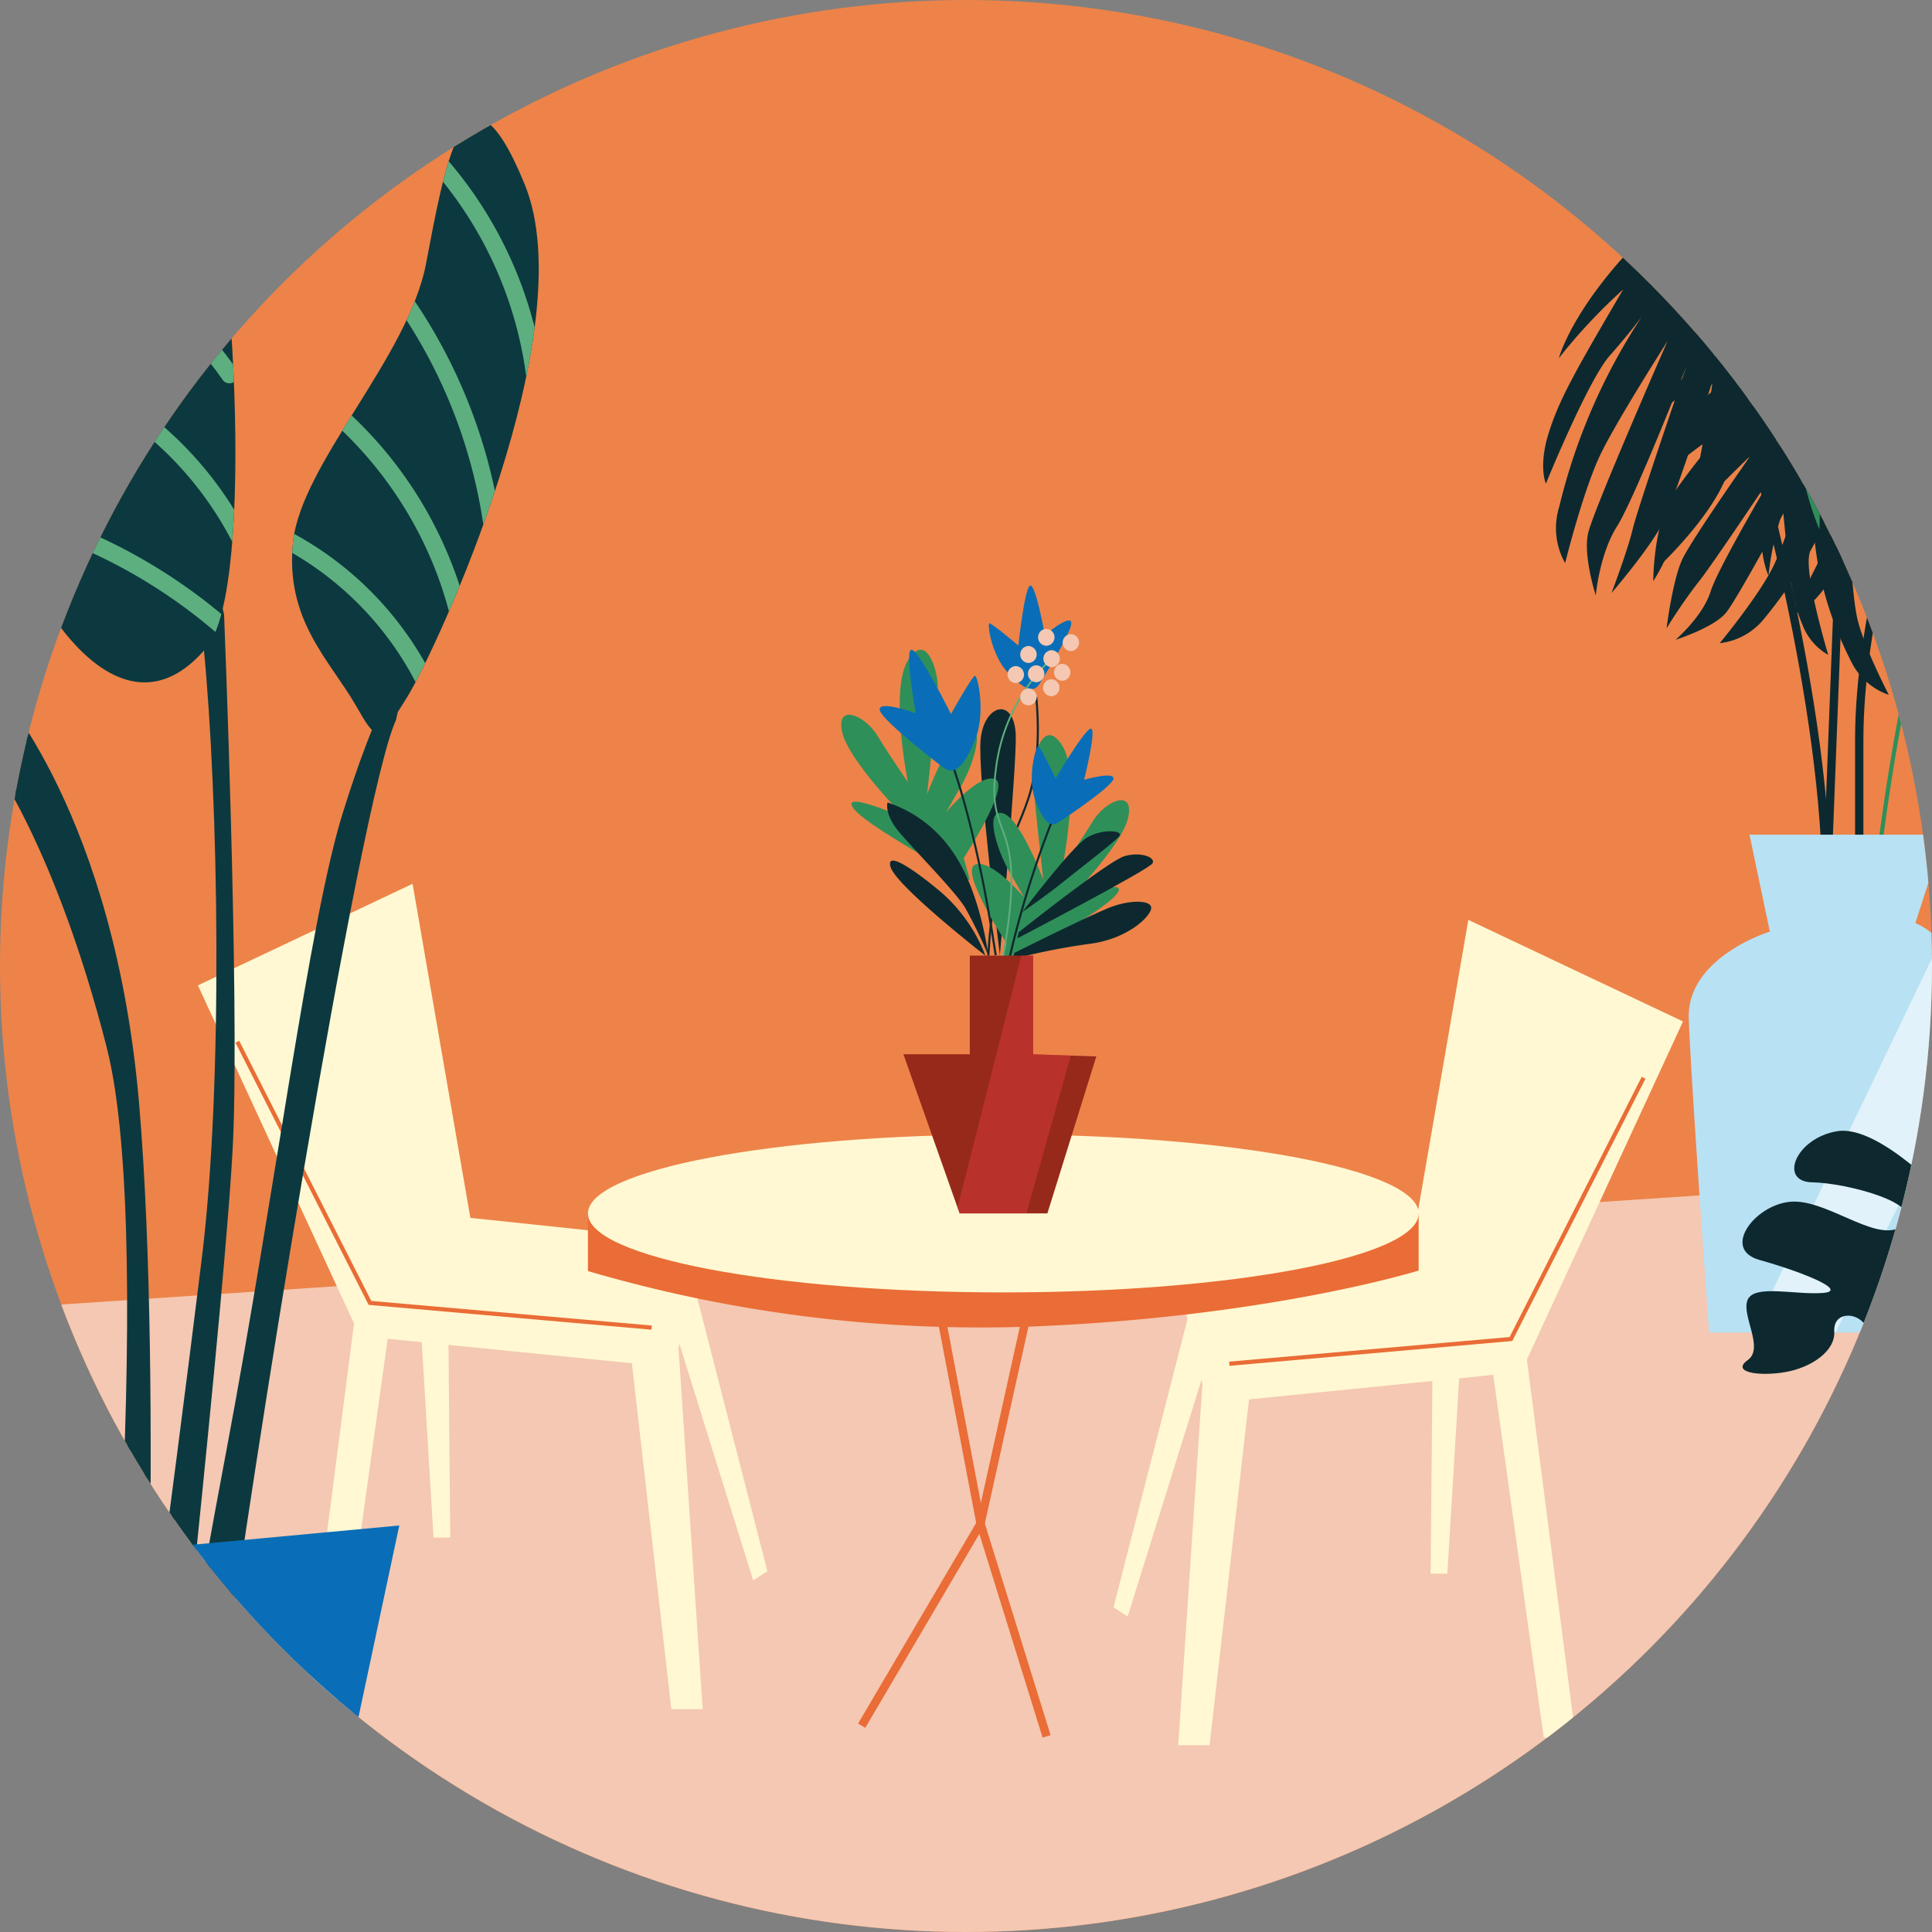 <svg xmlns="http://www.w3.org/2000/svg" xmlns:xlink="http://www.w3.org/1999/xlink" width="232" height="232" viewBox="0 0 232 232">
  <rect x="0" y="0" width="232" height="232" fill="#808080" stroke="none"/>
  <defs>
    <clipPath id="clip-path">
      <circle id="Ellipse_25" data-name="Ellipse 25" cx="116" cy="116" r="116" transform="translate(2288 -808)" fill="#fff"/>
    </clipPath>
    <clipPath id="clip-path-2">
      <rect id="Rectangle_795" data-name="Rectangle 795" width="350.366" height="259.596" fill="none"/>
    </clipPath>
    <clipPath id="clip-path-4">
      <rect id="Rectangle_791" data-name="Rectangle 791" width="25.869" height="46.988" fill="none"/>
    </clipPath>
    <clipPath id="clip-path-5">
      <rect id="Rectangle_792" data-name="Rectangle 792" width="13.6" height="30.963" fill="none"/>
    </clipPath>
    <clipPath id="clip-path-6">
      <path id="Tracé_3206" data-name="Tracé 3206" d="M53.66,43.936C44.642,45.5,7.341,64.043,4.768,71.132s14.95,9.109,26.249,7.706S59.723,75.565,62.2,72s9.326-15.969,9.326-15.969C69.85,49.283,64.107,43.69,56.473,43.69a16.259,16.259,0,0,0-2.813.246" transform="translate(-4.514 -43.69)" fill="none"/>
    </clipPath>
    <clipPath id="clip-path-8">
      <path id="Tracé_3213" data-name="Tracé 3213" d="M45.864,6.3c-6.228,9.526-6.1,21.608-6.1,21.608L44.5,32.439l-5.419,1.224s-3.259,21.4-.792,32.508S52.336,96.946,63.051,84.1c6.012-7.2,3.186-52.91-1.044-64.278C58.873,11.4,54.934,2.8,50.569,2.8c-1.523,0-3.1,1.046-4.7,3.51" transform="translate(-37.363 -2.795)" fill="none"/>
    </clipPath>
    <clipPath id="clip-path-9">
      <path id="Tracé_3218" data-name="Tracé 3218" d="M71.972,29.392C69.8,40.654,57,53.389,56.007,62.779s4.439,14.234,7.547,19.649c2.51,4.375,2.683,4.637,6.193-1.077S91,37.342,83.82,19.825c-2.307-5.632-4.13-7.818-5.615-7.818-3.135,0-4.761,9.743-6.233,17.385" transform="translate(-55.887 -12.007)" fill="none"/>
    </clipPath>
  </defs>
  <g id="Groupe_de_masques_4" data-name="Groupe de masques 4" transform="translate(-2288 808)" clip-path="url(#clip-path)">
    <g id="Groupe_478" data-name="Groupe 478" transform="translate(2214.644 -816.989)">
      <g id="Groupe_443" data-name="Groupe 443" clip-path="url(#clip-path-2)">
        <path id="Tracé_3133" data-name="Tracé 3133" d="M101.642,0,20.171,92.611,39.154,236.86l243.327,17.193L331.4,109.119,273.235,8.976Z" transform="translate(18.962 0)" fill="#ed8349"/>
        <path id="Tracé_3134" data-name="Tracé 3134" d="M23.76,96.034l7.514,75.247,251.052,16.405,34.8-111.193Z" transform="translate(22.336 71.91)" fill="#f4c8b2"/>
        <g id="Groupe_434" data-name="Groupe 434">
          <g id="Groupe_433" data-name="Groupe 433" clip-path="url(#clip-path-2)">
            <path id="Tracé_3135" data-name="Tracé 3135" d="M146.155,31.814S155.549,63.181,155.3,87.2" transform="translate(137.396 29.907)" fill="none" stroke="#0d292f" stroke-width="1"/>
            <line id="Ligne_54" data-name="Ligne 54" x1="2.456" y2="63.846" transform="translate(292.705 52.034)" fill="none" stroke="#0d292f" stroke-width="1"/>
            <path id="Tracé_3136" data-name="Tracé 3136" d="M158.418,34.091s-5.527,17.146-5.527,31.606V88.361" transform="translate(143.728 32.048)" fill="none" stroke="#0d292f" stroke-width="1"/>
            <path id="Tracé_3137" data-name="Tracé 3137" d="M171.178,33.71s-8.465,2.249-12.455,21.1A265.86,265.86,0,0,0,153.8,85.415" transform="translate(144.581 31.69)" fill="none" stroke="#2f8f59" stroke-width="0.5"/>
            <path id="Tracé_3138" data-name="Tracé 3138" d="M168.636,24.288c-5.007-4.689-9.954-2.528-9.954-2.528s-5.112-8.4-11.669-2.254c-10,9.367-11.8,16.267-11.8,16.267a66.9,66.9,0,0,1,7.72-8.249c-5.725,9.772-7.65,13.144-8.932,17.208s-.343,6.107-.343,6.107S138.7,38.455,141.3,35.5s3.894-4.743,3.894-4.743a72.247,72.247,0,0,0-9.949,22.9,8.6,8.6,0,0,0,.72,6.73s2.055-8.309,4.109-12.764c1.795-3.894,8.185-13.891,8.185-13.891s-8.915,20.324-9.533,23.056.918,7.475.918,7.475.446-4.972,2.551-8.292,8.34-19.226,8.34-19.226-5.88,17.086-6.451,19.542-2.545,7.685-2.545,7.685,4.811-5.591,6.257-8.629,5.9-16.908,5.9-16.908-1.907,13.9-3.508,16.525a32.5,32.5,0,0,0-2.588,5.471s5.876-5.572,7.753-10.505a106.741,106.741,0,0,0,3.133-11.652s.394,8.459-.89,10.857,3.4-.716,4.747-6.546a39.684,39.684,0,0,0,1.22-9.407s3.244,6.59.923,10.2c4.317-5.952,2.415-12.931,2.415-12.931s2.126,4.482,1.634,7.456c3.795-5.554,2.972-10.923.093-13.619" transform="translate(125.336 16.224)" fill="#0d292f"/>
            <path id="Tracé_3139" data-name="Tracé 3139" d="M168.9,30.366c-6.773-.9-9.652,2.239-9.652,2.239s-8.94-3.061-10.917,3.044c-3.013,9.308-.621,14.073-.621,14.073a33.69,33.69,0,0,1,1.752-7.789c.753,7.945,1.053,10.665,2.274,13.557a7.1,7.1,0,0,0,3.147,3.75S152.1,50,152.592,47.272A36.006,36.006,0,0,0,153.148,43s-.334,7.735,4.633,17.315a7.865,7.865,0,0,0,4.373,3.719s-2.964-5.7-3.768-9.109c-.7-2.984-1.03-11.311-1.03-11.311s4.039,15.4,5.062,17.249,4.955,4.088,4.955,4.088-2.423-3.116-2.547-5.873-3.9-14.531-3.9-14.531,4.73,12.337,5.636,14.009a50.173,50.173,0,0,1,2.21,5.512s.84-5.122.33-7.467-4.61-12.24-4.61-12.24,6.228,8.959,6.377,11.115a16.844,16.844,0,0,0,.931,4.216s1.731-5.51.512-9.138a63.447,63.447,0,0,0-3.95-8.086s5.073,4.868,5.359,6.771,2.406-1.7.25-5.663a27.348,27.348,0,0,0-4.272-6.036s6.381,2.689,6.493,5.7c.227-5.149-5.263-8.573-5.263-8.573s4.274,1.859,5.537,3.806c.021-4.716-3.673-7.591-7.568-8.109" transform="translate(138.013 28.393)" fill="#0d292f"/>
            <path id="Tracé_3140" data-name="Tracé 3140" d="M155.088,15.855c5.958-3.4,10.271-.147,10.271-.147s6.918-6.982,11.873.512c7.557,11.435,7.7,18.563,7.7,18.563a67.014,67.014,0,0,0-5.6-9.817c3.3,10.835,4.39,14.56,4.695,18.813s-1.083,6.02-1.083,6.02-2.035-13.218-3.876-16.7-2.687-5.518-2.687-5.518a72.248,72.248,0,0,1,4.363,24.588,8.594,8.594,0,0,1-2.264,6.377s-.07-8.558-1.034-13.367c-.842-4.206-4.738-15.412-4.738-15.412s3.954,21.839,3.923,24.639-2.629,7.058-2.629,7.058.72-4.941-.555-8.657S169.8,32.171,169.8,32.171s1.756,17.984,1.74,20.507.693,8.067.693,8.067-3.382-6.557-4.084-9.848-1.82-17.818-1.82-17.818-1.37,13.967-.421,16.89a32.377,32.377,0,0,1,1.247,5.921s-4.423-6.782-5.1-12.015a106.964,106.964,0,0,1-.345-12.061s-2.346,8.135-1.651,10.765-3.137-1.484-3.1-7.469a39.635,39.635,0,0,1,1-9.433s-4.685,5.657-3.267,9.712c-2.817-6.79.652-13.138.652-13.138s-3.108,3.865-3.321,6.872c-2.4-6.282-.355-11.313,3.071-13.268" transform="translate(141.925 11.987)" fill="#0d292f"/>
            <path id="Tracé_3141" data-name="Tracé 3141" d="M151.75,24.274c6.788.854,8.614,5.124,8.614,5.124s9.522-.951,9.588,6.361c.1,11.152-3.632,15.782-3.632,15.782a44.021,44.021,0,0,0,.656-9.12c-3.112,8.608-4.22,11.543-6.264,14.417s-4.154,3.3-4.154,3.3,5.452-9.487,5.8-12.649a47.918,47.918,0,0,1,.749-4.893s-2,8.672-9.662,17.942a7.983,7.983,0,0,1-5.325,2.929s4.565-5.51,6.363-9.076c1.571-3.118,4.39-12.263,4.39-12.263s-8.515,15.976-10.053,17.75-6,3.18-6,3.18,3.269-2.794,4.216-5.818,8.117-15.055,8.117-15.055-8.259,12.393-9.634,14a62.332,62.332,0,0,0-3.783,5.51s.733-5.911,1.928-8.373S151.783,41,151.783,41s-8.686,8.238-9.477,10.587a21.727,21.727,0,0,1-2.163,4.421s-.01-6.585,2.254-10.277a76.735,76.735,0,0,1,6.23-7.89s-6.344,4.012-7.19,6.047-1.8-2.543,1.463-6.352a31.09,31.09,0,0,1,5.923-5.527s-6.949,1.238-7.962,4.551c1.329-5.774,7.64-8.071,7.64-8.071s-4.67.892-6.47,2.708a8.869,8.869,0,0,1,9.72-6.926" transform="translate(131.744 22.756)" fill="#0d292f"/>
            <path id="Tracé_3142" data-name="Tracé 3142" d="M150.62,20.908c5.06-1.8,7.933,1.3,7.933,1.3s6.294-4.423,9.078,2.033c4.243,9.852,3.37,15.363,3.37,15.363a52.492,52.492,0,0,0-2.955-8.335c1.048,8.8,1.374,11.823,1.022,15.14S167.4,50.9,167.4,50.9s.256-10.465-.683-13.4-1.308-4.621-1.308-4.621a56.576,56.576,0,0,1-.031,19.544,6.723,6.723,0,0,1-2.623,4.6A73.922,73.922,0,0,0,163.8,46.585c-.07-3.356-1.525-12.527-1.525-12.527s.035,17.371-.376,19.523-3,5.075-3,5.075a17.092,17.092,0,0,0,.766-6.746c-.469-3.038.033-16.4.033-16.4s-1.127,14.1-1.488,16.039-.578,6.309-.578,6.309-1.7-5.518-1.789-8.148S156.9,35.728,156.9,35.728,153.922,46.3,154.25,48.682a25.322,25.322,0,0,1,.144,4.734s-2.472-5.836-2.274-9.96a83.647,83.647,0,0,1,1.4-9.339s-2.93,5.944-2.757,8.067S148.55,40.605,149.4,36a31.119,31.119,0,0,1,2.068-7.13s-4.388,3.711-3.857,7.033a12.893,12.893,0,0,1,2.314-10.032S147,28.42,146.424,30.705c-.984-5.17,1.286-8.763,4.2-9.8" transform="translate(137.429 19.127)" fill="#2f8f59"/>
            <path id="Tracé_3143" data-name="Tracé 3143" d="M162.074,33.666a5.114,5.114,0,0,1,5.475.9s4.344-3.054,6.263,1.4c2.929,6.8,2.328,10.6,2.328,10.6a36.161,36.161,0,0,0-2.041-5.752c.724,6.076.949,8.16.706,10.449a4.933,4.933,0,0,1-1.15,3.1s.179-7.221-.469-9.246-.9-3.189-.9-3.189a39,39,0,0,1-.021,13.487,4.634,4.634,0,0,1-1.81,3.174,50.81,50.81,0,0,0,.724-7.2c-.049-2.316-1.053-8.645-1.053-8.645s.025,11.986-.26,13.472a10.175,10.175,0,0,1-2.068,3.5,11.8,11.8,0,0,0,.528-4.656c-.324-2.1.023-11.32.023-11.32s-.778,9.727-1.026,11.068-.4,4.354-.4,4.354a31.673,31.673,0,0,1-1.234-5.622c-.06-1.818.729-9.646.729-9.646s-2.058,7.295-1.833,8.94a17.439,17.439,0,0,1,.1,3.265s-1.705-4.028-1.568-6.874a57.589,57.589,0,0,1,.964-6.445s-2.022,4.1-1.9,5.566-1.525-1.086-.935-4.266a21.491,21.491,0,0,1,1.426-4.92s-3.028,2.563-2.662,4.852a8.9,8.9,0,0,1,1.6-6.922,8.8,8.8,0,0,0-2.419,3.337c-.679-3.568.887-6.047,2.895-6.761" transform="translate(149.488 31.285)" fill="#2f8f59"/>
            <path id="Tracé_3144" data-name="Tracé 3144" d="M160.878,17.023s-.468-2.425-6.8-3.318-7.233.784-7.233.784l7.219.4s-6.7.6-9.1,1.17a12.321,12.321,0,0,0-4.251,2.023s10.663-1.461,11.7-1.061S141.895,19.5,140.38,19.518s4.464,2.431,11.976-.087a11.416,11.416,0,0,1-8.724,2.864s5.615,1.818,8.946-.043c-3,2.316-4.839,2.388-4.839,2.388a31.9,31.9,0,0,0,9.2-.58c3.694-1.527,3.835-3.475,4.126-4.854a3.207,3.207,0,0,0-.182-2.183" transform="translate(131.744 12.637)" fill="#2f8f59"/>
            <path id="Tracé_3145" data-name="Tracé 3145" d="M156.595,33.908s3.174.665,7.469-6.552,2.72-9.153,2.72-9.153l-4.154,8.534s2.675-8.414,3.2-11.607a16.155,16.155,0,0,0-.293-6.171s-3.641,13.648-4.652,14.706,2.347-13.994,3.089-15.839S158.768,12,158,22.368a14.981,14.981,0,0,1,.962-12.015s-5.052,5.873-4.487,10.851c-1.286-4.8-.438-7.072-.438-7.072a41.887,41.887,0,0,0-3.962,11.431c-.027,5.244,2.26,6.406,3.781,7.46a4.223,4.223,0,0,0,2.736.885" transform="translate(141.083 7.045)" fill="#5daf7f"/>
            <path id="Tracé_3146" data-name="Tracé 3146" d="M175.748,81.535c-.1,1.086-.233,2.25-.388,3.492-1.63,12.416-6.305,31.06-6.305,31.06h-24.27s-2.192-30.381-2.445-37.734c-.233-7.353,9.739-10.418,9.739-10.418L149.635,56.3h23.339l-3.415,10.612a8.3,8.3,0,0,1,2.968,2.192c1.862,2.056,3.8,5.82,3.221,12.436" transform="translate(133.805 52.921)" fill="#b8e1f3"/>
            <g id="Groupe_429" data-name="Groupe 429" transform="translate(283.789 122.021)" opacity="0.58">
              <g id="Groupe_428" data-name="Groupe 428">
                <g id="Groupe_427" data-name="Groupe 427" clip-path="url(#clip-path-4)">
                  <path id="Tracé_3147" data-name="Tracé 3147" d="M146.278,109.883,168.822,62.9c1.863,2.056,3.8,5.82,3.22,12.436-.1,1.086-.233,2.25-.388,3.492l-15.4,31.06Z" transform="translate(-146.278 -62.896)" fill="#fff"/>
                </g>
              </g>
            </g>
            <path id="Tracé_3148" data-name="Tracé 3148" d="M163.153,81.292c3.306-.85-5.745-9.464,2.377-10.521,3.459-.45,1.337,9.112,3.5,7.184s-2.9-6.012,2.161-8.183,8.466,1.647,7.287,4.34.854,4.431,1.674,1.913,2.883-.161,5.023.859a3.558,3.558,0,0,0,3.839-.6s-.881,4.051-3.816,4.934-6.088-3.354-6.113-1.348,3.944,2.375,5.541,3.383.782,5.56-2.423,5.335-3.112-6.912-5.3-5.9-1.841,6.685.646,7.256.813,5.358-2.751,5.306-6.024-5.818-6.127-8.34c-.064-1.57-1.009,3.806.1,6.443s-5.242,7.209-9.495,1.866c-2.186-2.747-3.347-12.075,3.867-13.932" transform="translate(148.172 64.987)" fill="#2f8f59"/>
            <path id="Tracé_3149" data-name="Tracé 3149" d="M171.807,84.291c3.044-.043,5.682-7.269,11.365-5.551s9.912,7.136,4.757,7.136-9.646,1.983-6.872,2.908,7.271-2.633,11.5-.6c5.617,2.71,9.448,12.042,4.757,10.787-3.771-1.009-9.052-4.311-10.639-2.46-1.977,2.307,4.158,1.3,7.33,3.106s5.027,5.021,1.789,7.4c-2.565,1.886-6.144-.66-8.721-2.115s4.757,5.023,4.889,6.74-2.049,4.1-.991,5.551,1.917,3.3-1.816,1.587-2.185-4.2-2.082-5.814c.264-4.163-2.908-8.261-2.908-8.261s-1.255,3.172-.2,4.891-.312,5.622-1.453,6.21c-2.821,1.455-5.217-.184-5.617-3.766-.745-6.641,5.925-8.218,4.161-9.407s-3.207-.722-6.078,4.914c-1.083,2.122-2.644,4.889-5.814,4.361a5.518,5.518,0,0,1-2.512-9.384c3.834-3.964,8.307-2.823,8.986-4.493s-1.321-2.361-3.832-1.709-6.872,10.9-10.505,9.078-6.674-7.9-3.913-13.976c2.247-4.939,5.056-7.008,14.419-7.136" transform="translate(146.95 73.772)" fill="#2f8f59"/>
            <path id="Tracé_3150" data-name="Tracé 3150" d="M170.431,82.865s-8.325-8.986-13.348-8.193-7.136,6.078-3.04,6.144,13.745,2.576,10.969,5.089-8.69-2.776-13.132-2.776-8.938,5.682-4.179,7.006,10.89,3.7,7.624,3.964-8.181-1.057-9.027.793,2.035,5.814,0,7.267,1.271,1.983,4.441,1.455,6.08-2.512,5.948-4.891,2.642-2.379,3.7-.793-1.983,7.533,2.379,7.8,5.682-5.153,3.436-7.4-2.906-4.361-.264-4.757,5.419,3.436,5.946,7,2.512,7.929,6.74,4.625,5.948-7.731,2.644-10.308-2.078-7.258,1.6-3.564,8.967,9.906,11.214,5.149,2.747-10.356-4.757-13.348c-14.929-5.948-18.9-.264-18.9-.264" transform="translate(136.934 70.15)" fill="#0d292f"/>
            <path id="Tracé_3151" data-name="Tracé 3151" d="M145.576,61.57l25.78,12.2-18.747,40.6,5.857,45.4H154.63l-6.065-43.56-29.322,2.941-4.738,41.539h-3.768l2.906-43.376-2.906-12.682,27.9-2.941Z" transform="translate(104.101 57.88)" fill="#fff8d2"/>
            <path id="Tracé_3152" data-name="Tracé 3152" d="M116.316,84.88l-9.584,37.333,1.707,1.1,10.634-34.1Z" transform="translate(100.335 79.793)" fill="#fff8d2"/>
            <path id="Tracé_3153" data-name="Tracé 3153" d="M130.119,87.115l-1.744,28.954h-2.014l.268-28.954Z" transform="translate(118.787 81.894)" fill="#fff8d2"/>
            <path id="Tracé_3154" data-name="Tracé 3154" d="M113.9,105.68l33.819-2.966,15.928-31.369" transform="translate(107.074 67.069)" fill="none" stroke="#ea6c36" stroke-width="0.5"/>
            <path id="Tracé_3155" data-name="Tracé 3155" d="M75.84,59.335l-25.78,12.2,18.747,40.6-5.857,45.4h3.836l6.065-43.56,29.322,2.941,4.738,41.539h3.768l-2.906-43.376,2.906-12.682-27.9-2.941Z" transform="translate(47.06 55.779)" fill="#fff8d2"/>
            <path id="Tracé_3156" data-name="Tracé 3156" d="M81.707,82.646l9.584,37.333-1.707,1.1L78.95,86.982Z" transform="translate(74.218 77.692)" fill="#fff8d2"/>
            <path id="Tracé_3157" data-name="Tracé 3157" d="M63.745,84.88l1.744,28.954H67.5L67.236,84.88Z" transform="translate(59.925 79.793)" fill="#fff8d2"/>
            <path id="Tracé_3158" data-name="Tracé 3158" d="M102.248,103.445l-33.819-2.966L52.5,69.11" transform="translate(49.354 64.968)" fill="none" stroke="#ea6c36" stroke-width="0.5"/>
            <path id="Tracé_3159" data-name="Tracé 3159" d="M99.366,82.521l6.057,31.858L91.146,138.639" transform="translate(85.683 77.575)" fill="none" stroke="#ea6c36" stroke-width="1"/>
            <path id="Tracé_3160" data-name="Tracé 3160" d="M106.04,81.384,98.5,115.448l7.933,25.543" transform="translate(92.601 76.507)" fill="none" stroke="#ea6c36" stroke-width="1"/>
            <path id="Tracé_3161" data-name="Tracé 3161" d="M74.2,79.742v6.916a167.866,167.866,0,0,0,52.719,6.684c28.917-1.1,47.035-6.746,47.035-6.746V79.742Z" transform="translate(69.757 74.963)" fill="#ea6c36"/>
            <path id="Tracé_3162" data-name="Tracé 3162" d="M173.958,84.336c0,5.236-22.33,9.481-49.877,9.481S74.2,89.572,74.2,84.336s22.33-9.481,49.877-9.481,49.877,4.245,49.877,9.481" transform="translate(69.757 70.369)" fill="#fff8d2"/>
            <path id="Tracé_3163" data-name="Tracé 3163" d="M105.08,52.715s4-6.336,3.843-7.392-3.176,1.5-3.176,1.5-1.1-6.187-1.769-5.939-1.416,7.2-1.416,7.2-3.24-2.767-3.49-2.673.268,3.795,2.183,5.863,3.135,2.553,3.826,1.436" transform="translate(93.078 38.429)" fill="#096eb7"/>
            <path id="Tracé_3164" data-name="Tracé 3164" d="M104.731,47.77s.844,6.829-.925,12.158-4.2,7.739-4.823,18.91" transform="translate(93.051 44.907)" fill="none" stroke="#0d292f" stroke-width="0.25"/>
            <path id="Tracé_3165" data-name="Tracé 3165" d="M100.842,78.073s-2.687-21.558-2.32-25.846,4.055-5.3,4.225-.572c.124,3.389-1.905,26.418-1.905,26.418" transform="translate(92.585 45.624)" fill="#0d292f"/>
            <path id="Tracé_3166" data-name="Tracé 3166" d="M102.777,77.255s11.3-6.065,12.682-8.179-6.342,1.286-6.342,1.286,6.893-6.891,7.628-10.383-2.778-1.93-4.237.46-3.667,5.6-3.667,5.6,2.206-11.027,0-14.613-3.583,1.249-3.583,3.061,1.286,13.026,1.286,13.026-2.757-7.448-4.87-8-.92,4.043.826,7.075l1.746,3.032s-3.952-4.685-5.882-3.95,3.768,9.466,3.768,9.466l-.735,2.664Z" transform="translate(92.095 47.136)" fill="#2f8f59"/>
            <path id="Tracé_3167" data-name="Tracé 3167" d="M101.084,65.8s5.878-7.8,7.741-8.93,4.348-.867,3.969-.262-5.671,4.631-7.066,5.779-4.645,3.413-4.645,3.413" transform="translate(95.026 52.721)" fill="#0d292f"/>
            <path id="Tracé_3168" data-name="Tracé 3168" d="M105.933,55.047a119.331,119.331,0,0,0-5.882,19.36" transform="translate(94.055 51.748)" fill="none" stroke="#0d292f" stroke-width="0.25"/>
            <path id="Tracé_3169" data-name="Tracé 3169" d="M104.926,60.968s6.249-4.132,6.542-5.159-3.512.062-3.512.062,1.538-6.09.828-6.138-4.253,5.983-4.253,5.983-1.816-3.853-2.084-3.872-1.313,3.57-.419,6.243,1.808,3.616,2.9,2.881" transform="translate(95.582 46.752)" fill="#096eb7"/>
            <path id="Tracé_3170" data-name="Tracé 3170" d="M100.946,66.858s10.777-8.585,12.7-9.136,3.748.122,3.372.858-16.234,9.015-16.234,9.015Z" transform="translate(94.743 54.073)" fill="#0d292f"/>
            <path id="Tracé_3171" data-name="Tracé 3171" d="M100.665,66.593s9.386-4.7,11.73-5.556,4.967-.8,4.685.307-3,3.614-7.425,4.165a78.094,78.094,0,0,0-9.136,1.816Z" transform="translate(94.495 56.825)" fill="#0d292f"/>
            <path id="Tracé_3172" data-name="Tracé 3172" d="M103.948,71.965s-11.3-6.065-12.682-8.179,6.342,1.286,6.342,1.286-6.893-6.891-7.628-10.383,2.778-1.93,4.237.46,3.667,5.6,3.667,5.6-2.206-11.027,0-14.613,3.583,1.251,3.583,3.061S100.18,62.23,100.18,62.23s2.757-7.45,4.87-8,.92,4.043-.826,7.075l-1.746,3.032s3.952-4.685,5.882-3.95-3.768,9.466-3.768,9.466l.735,2.664Z" transform="translate(84.493 42.164)" fill="#2f8f59"/>
            <path id="Tracé_3173" data-name="Tracé 3173" d="M116.894,75.886l-5.878,18.857H100.481l-.252-.7-6.5-18.411H101.7V63.78h7.605V75.633l4.52.155Z" transform="translate(88.112 59.957)" fill="#97291a"/>
            <path id="Tracé_3174" data-name="Tracé 3174" d="M104.355,69.314S93.6,60.94,92.959,58.643s4.031,1.31,6.158,3.125a19.217,19.217,0,0,1,5.238,7.545" transform="translate(87.331 54.431)" fill="#0d292f"/>
            <path id="Tracé_3175" data-name="Tracé 3175" d="M104.869,72.695s-.9-7.667-4.274-12.463a15.2,15.2,0,0,0-7.824-5.927s-.446,1.333,1.346,3.492,6.753,7.126,8,9.192a56.664,56.664,0,0,1,2.757,5.706" transform="translate(87.165 51.05)" fill="#0d292f"/>
            <path id="Tracé_3176" data-name="Tracé 3176" d="M96.49,51.233s3.186,7.432,5.727,24.3" transform="translate(90.707 48.162)" fill="none" stroke="#0d292f" stroke-width="0.25"/>
            <path id="Tracé_3177" data-name="Tracé 3177" d="M99.9,59s-7.351-5.6-7.628-6.893,4.321.369,4.321.369-1.391-7.628-.512-7.628,4.74,7.72,4.74,7.72,2.555-4.594,2.885-4.594,1.323,4.5,0,7.72S101.18,60,99.9,59" transform="translate(86.731 42.163)" fill="#096eb7"/>
            <path id="Tracé_3178" data-name="Tracé 3178" d="M100.425,81.063c3.032-16.95-2.045-13.336-.9-22.222A21.769,21.769,0,0,1,106.235,45.4" transform="translate(93.4 42.682)" fill="none" stroke="#5daf7f" stroke-width="0.21"/>
            <path id="Tracé_3179" data-name="Tracé 3179" d="M101.945,46.656a1.019,1.019,0,0,0,0-2.037,1.019,1.019,0,0,0,0,2.037" transform="translate(94.911 41.945)" fill="#f4c8b2"/>
            <path id="Tracé_3180" data-name="Tracé 3180" d="M102.422,47.85a1.019,1.019,0,0,0,0-2.037,1.019,1.019,0,0,0,0,2.037" transform="translate(95.36 43.067)" fill="#f4c8b2"/>
            <path id="Tracé_3181" data-name="Tracé 3181" d="M103.377,46.915a1.019,1.019,0,0,0,0-2.037,1.019,1.019,0,0,0,0,2.037" transform="translate(96.258 42.188)" fill="#f4c8b2"/>
            <path id="Tracé_3182" data-name="Tracé 3182" d="M101.159,47.9a1.019,1.019,0,0,0,0-2.037,1.019,1.019,0,0,0,0,2.037" transform="translate(94.173 43.113)" fill="#f4c8b2"/>
            <path id="Tracé_3183" data-name="Tracé 3183" d="M101.945,49.281a1.019,1.019,0,0,0,0-2.037,1.019,1.019,0,0,0,0,2.037" transform="translate(94.911 44.413)" fill="#f4c8b2"/>
            <path id="Tracé_3184" data-name="Tracé 3184" d="M103.357,48.715a1.019,1.019,0,0,0,0-2.037,1.019,1.019,0,0,0,0,2.037" transform="translate(96.239 43.88)" fill="#f4c8b2"/>
            <path id="Tracé_3185" data-name="Tracé 3185" d="M103.05,45.591a1.018,1.018,0,0,0,0-2.035,1.018,1.018,0,0,0,0,2.035" transform="translate(95.949 40.946)" fill="#f4c8b2"/>
            <path id="Tracé_3186" data-name="Tracé 3186" d="M104.57,45.921a1.019,1.019,0,0,0,0-2.037,1.019,1.019,0,0,0,0,2.037" transform="translate(97.379 41.254)" fill="#f4c8b2"/>
            <path id="Tracé_3187" data-name="Tracé 3187" d="M104.033,47.76a1.019,1.019,0,0,0,0-2.037,1.019,1.019,0,0,0,0,2.037" transform="translate(96.874 42.983)" fill="#f4c8b2"/>
            <g id="Groupe_432" data-name="Groupe 432" transform="translate(188.34 123.737)" opacity="0.5">
              <g id="Groupe_431" data-name="Groupe 431">
                <g id="Groupe_430" data-name="Groupe 430" clip-path="url(#clip-path-5)">
                  <path id="Tracé_3188" data-name="Tracé 3188" d="M110.679,75.789l-5.335,18.954H97.331l-.252-.7,7.663-30.265h1.416V75.633Z" transform="translate(-97.079 -63.78)" fill="#d93a3a"/>
                </g>
              </g>
            </g>
            <path id="Tracé_3189" data-name="Tracé 3189" d="M71.526,56.031C69.65,48.477,62.675,42.369,53.66,43.937S7.339,64.044,4.768,71.133s14.95,9.109,26.247,7.706S59.723,75.568,62.2,72s9.328-15.969,9.328-15.969" transform="translate(4.243 41.071)" fill="#0c393f"/>
            <path id="Tracé_3190" data-name="Tracé 3190" d="M63.051,84.1c6.012-7.205,3.186-52.911-1.044-64.28S52.088-3.223,45.864,6.3s-6.1,21.608-6.1,21.608L44.5,32.439,39.08,33.663s-3.261,21.4-.793,32.51S52.336,96.946,63.051,84.1" transform="translate(35.124 2.628)" fill="#0c393f"/>
            <path id="Tracé_3191" data-name="Tracé 3191" d="M37.566,47.356S51.669,62.492,54.6,97.169s.275,92.209.275,92.209l-4.7.489s7.425-75.428,1.232-99.714S37.351,55.411,37.351,55.411Z" transform="translate(35.112 44.518)" fill="#0c393f"/>
            <path id="Tracé_3192" data-name="Tracé 3192" d="M37.566,47.356S51.669,62.492,54.6,97.169s.275,92.209.275,92.209l-4.7.489s7.425-75.428,1.232-99.714S37.351,55.411,37.351,55.411Z" transform="translate(35.112 44.518)" fill="none" stroke="#0c393f" stroke-width="0.723"/>
            <path id="Tracé_3193" data-name="Tracé 3193" d="M57.112,47.461s1.839,45.516,1.084,62.949-8.482,87.844-8.482,87.844l-4.194.343s6.059-44.635,9.654-73.986c2.586-21.123,1.977-55.207.21-73.261s-1.267-17.146,1.729-3.89" transform="translate(42.792 35.382)" fill="#0c393f"/>
            <path id="Tracé_3194" data-name="Tracé 3194" d="M57.112,47.461s1.839,45.516,1.084,62.949-8.482,87.844-8.482,87.844l-4.194.343s6.059-44.635,9.654-73.986c2.586-21.123,1.977-55.207.21-73.261S54.116,34.2,57.112,47.461Z" transform="translate(42.792 35.382)" fill="none" stroke="#0c393f" stroke-width="0.723"/>
            <path id="Tracé_3195" data-name="Tracé 3195" d="M63.553,82.427c-3.108-5.417-8.54-10.261-7.545-19.651S69.8,40.654,71.971,29.391s4.674-27.085,11.848-9.566S73.257,75.637,69.746,81.35s-3.682,5.452-6.193,1.077" transform="translate(52.539 11.288)" fill="#0c393f"/>
            <path id="Tracé_3196" data-name="Tracé 3196" d="M75.75,51.828c-4.532,10-18,94.753-20.442,114.382s-4.338,24.4-4.338,24.4l-3.288-.45s1.482-13.724,8.385-50.354C62,108.284,65.986,76.288,70.029,63.274s6.926-17.026,6.926-17.026Z" transform="translate(44.823 43.476)" fill="#0c393f"/>
            <path id="Tracé_3197" data-name="Tracé 3197" d="M75.75,51.828c-4.532,10-18,94.753-20.442,114.382s-4.338,24.4-4.338,24.4l-3.288-.45s1.482-13.724,8.385-50.354C62,108.284,65.986,76.288,70.029,63.274s6.926-17.026,6.926-17.026Z" transform="translate(44.823 43.476)" fill="none" stroke="#0c393f" stroke-width="0.723"/>
          </g>
        </g>
        <g id="Groupe_436" data-name="Groupe 436" transform="translate(8.757 84.761)">
          <g id="Groupe_435" data-name="Groupe 435" clip-path="url(#clip-path-6)">
            <path id="Tracé_3198" data-name="Tracé 3198" d="M1.6,71.156C24.652,60.45,49.1,50.94,74.96,52c1.352.054,1.35-2.049,0-2.1C48.73,48.822,23.923,58.479.543,69.34c-1.226.57-.159,2.382,1.061,1.816" transform="translate(-8.757 -37.936)" fill="#5daf7f"/>
            <path id="Tracé_3199" data-name="Tracé 3199" d="M6.738,52.92A38.684,38.684,0,0,0,21.095,58.5c1.325.227,1.894-1.8.559-2.027A37.172,37.172,0,0,1,7.8,51.1C6.655,50.37,5.6,52.19,6.738,52.92" transform="translate(-2.883 -36.881)" fill="#5daf7f"/>
            <path id="Tracé_3200" data-name="Tracé 3200" d="M14.284,49.428c5.3,4.78,12.4,6.043,19.259,6.81,1.343.149,1.331-1.956,0-2.1-6.261-.7-12.929-1.826-17.771-6.195-1-.9-2.495.58-1.488,1.488" transform="translate(4.356 -39.959)" fill="#5daf7f"/>
            <path id="Tracé_3201" data-name="Tracé 3201" d="M25.337,45.6c2.5,2.891,6.041,4.91,9.153,7.068,3.058,2.122,6.276,4.181,10,4.854,1.323.239,1.89-1.787.559-2.029-3.556-.642-6.579-2.615-9.5-4.641-2.972-2.062-6.342-3.979-8.726-6.74-.887-1.024-2.369.468-1.488,1.488" transform="translate(14.807 -43.621)" fill="#5daf7f"/>
            <path id="Tracé_3202" data-name="Tracé 3202" d="M9.752,72.309c.243-3.409,2.146-6.641,4.132-9.326a25.33,25.33,0,0,1,7.665-7.1,1.052,1.052,0,0,0-1.061-1.816,27.867,27.867,0,0,0-8.42,7.857C9.839,64.936,7.92,68.5,7.649,72.309c-.1,1.35,2.008,1.344,2.1,0" transform="translate(-1.57 -34.076)" fill="#5daf7f"/>
            <path id="Tracé_3203" data-name="Tracé 3203" d="M17.543,75.218A56.16,56.16,0,0,1,28.369,53.683c.85-1.04-.631-2.538-1.486-1.488A58.553,58.553,0,0,0,15.516,74.659a1.052,1.052,0,0,0,2.027.559" transform="translate(5.794 -36.03)" fill="#5daf7f"/>
            <path id="Tracé_3204" data-name="Tracé 3204" d="M26.189,75.213c-1.03-9.539,5.442-17.366,12.543-22.846,1.055-.815.01-2.644-1.061-1.816-7.65,5.9-14.7,14.355-13.584,24.662.144,1.331,2.249,1.346,2.1,0" transform="translate(13.776 -37.438)" fill="#5daf7f"/>
            <path id="Tracé_3205" data-name="Tracé 3205" d="M34.25,71.03a31.174,31.174,0,0,1,8.965-19.17c.966-.953-.522-2.441-1.486-1.488A33.463,33.463,0,0,0,32.147,71.03c-.142,1.344,1.961,1.335,2.1,0" transform="translate(21.457 -37.696)" fill="#5daf7f"/>
          </g>
        </g>
        <g id="Groupe_438" data-name="Groupe 438">
          <g id="Groupe_437" data-name="Groupe 437" clip-path="url(#clip-path-2)">
            <path id="Tracé_3207" data-name="Tracé 3207" d="M35.854,104.048l51.288-4.784L76.317,150.107l-37.234-1.581Z" transform="translate(33.705 93.315)" fill="#096eb7"/>
            <path id="Tracé_3208" data-name="Tracé 3208" d="M35.854,104.048l51.288-4.784L76.317,150.107l-37.234-1.581Z" transform="translate(33.705 93.315)" fill="none" stroke="#096eb7" stroke-width="0.723"/>
          </g>
        </g>
        <g id="Groupe_440" data-name="Groupe 440" transform="translate(72.487 5.422)">
          <g id="Groupe_439" data-name="Groupe 439" clip-path="url(#clip-path-8)">
            <path id="Tracé_3209" data-name="Tracé 3209" d="M38.063,7.478a52.049,52.049,0,0,1,26.773,24.01c.632,1.2,2.448.134,1.816-1.063A54.243,54.243,0,0,0,38.621,5.451c-1.259-.5-1.806,1.537-.559,2.027" transform="translate(-37.368 -0.371)" fill="#5daf7f"/>
            <path id="Tracé_3210" data-name="Tracé 3210" d="M36.366,17.2a58.087,58.087,0,0,1,16.487,9.227A90.338,90.338,0,0,1,59.9,32.866a43.8,43.8,0,0,1,6.623,7.458c.716,1.145,2.534.091,1.816-1.061a43.709,43.709,0,0,0-6.552-7.485,91.673,91.673,0,0,0-7.861-7.17,61.226,61.226,0,0,0-17-9.435c-1.271-.464-1.82,1.568-.557,2.027" transform="translate(-38.973 8.776)" fill="#5daf7f"/>
            <path id="Tracé_3211" data-name="Tracé 3211" d="M36.3,26.578c6.439,2.751,12.954,5.537,18.683,9.625A41.442,41.442,0,0,1,68.315,52.225c.58,1.222,2.394.157,1.816-1.061A43.366,43.366,0,0,0,56.943,35.046C51.01,30.6,44.136,27.656,37.358,24.762c-1.23-.526-2.3,1.286-1.061,1.816" transform="translate(-38.884 17.766)" fill="#5daf7f"/>
            <path id="Tracé_3212" data-name="Tracé 3212" d="M38.013,37.79A64,64,0,0,1,65.4,52.348c1,.9,2.495-.578,1.488-1.488a66.241,66.241,0,0,0-28.311-15.1,1.052,1.052,0,0,0-.559,2.027" transform="translate(-37.457 28.163)" fill="#5daf7f"/>
          </g>
        </g>
        <g id="Groupe_442" data-name="Groupe 442" transform="translate(108.425 23.294)">
          <g id="Groupe_441" data-name="Groupe 441" clip-path="url(#clip-path-9)">
            <path id="Tracé_3214" data-name="Tracé 3214" d="M63.4,14.569a47.067,47.067,0,0,1,14.236,32.56,1.052,1.052,0,0,0,2.1,0A49.231,49.231,0,0,0,64.885,13.081c-.974-.941-2.462.543-1.488,1.488" transform="translate(-49.126 -11.28)" fill="#5daf7f"/>
            <path id="Tracé_3215" data-name="Tracé 3215" d="M61.57,23.2a61.657,61.657,0,0,1,12.508,31.48c.132,1.335,2.237,1.348,2.1,0A64.23,64.23,0,0,0,63.058,21.71c-.826-1.069-2.307.431-1.488,1.488" transform="translate(-50.77 -3.231)" fill="#5daf7f"/>
            <path id="Tracé_3216" data-name="Tracé 3216" d="M58.223,31.285A47.17,47.17,0,0,1,68.229,43.416a46.637,46.637,0,0,1,3.294,7.019q.7,1.886,1.228,3.824.236.861.44,1.731a8.306,8.306,0,0,1,.452,1.874q.454-.262.908-.52c-.052-.008-.1-.014-.153-.019l.908.522c-.027-.047-.056-.091-.083-.136q-.084.637-.165,1.275l.072-.093c.819-1.057-.658-2.557-1.486-1.488l-.074.093a1.1,1.1,0,0,0-.163,1.275,1.327,1.327,0,0,0,1.145.675,1.031,1.031,0,0,0,.908-.522c.588-1.022.01-2.425-.241-3.494Q74.713,53.257,74,51.14a49.585,49.585,0,0,0-3.409-7.811A48.9,48.9,0,0,0,59.711,29.8c-1.019-.883-2.512.6-1.488,1.488" transform="translate(-54.015 4.462)" fill="#5daf7f"/>
            <path id="Tracé_3217" data-name="Tracé 3217" d="M54.426,38.891a38.371,38.371,0,0,1,19.036,19c.561,1.23,2.373.163,1.816-1.061a40.128,40.128,0,0,0-19.791-19.76c-1.222-.555-2.293,1.257-1.061,1.816" transform="translate(-57.775 11.461)" fill="#5daf7f"/>
          </g>
        </g>
      </g>
    </g>
  </g>
</svg>
